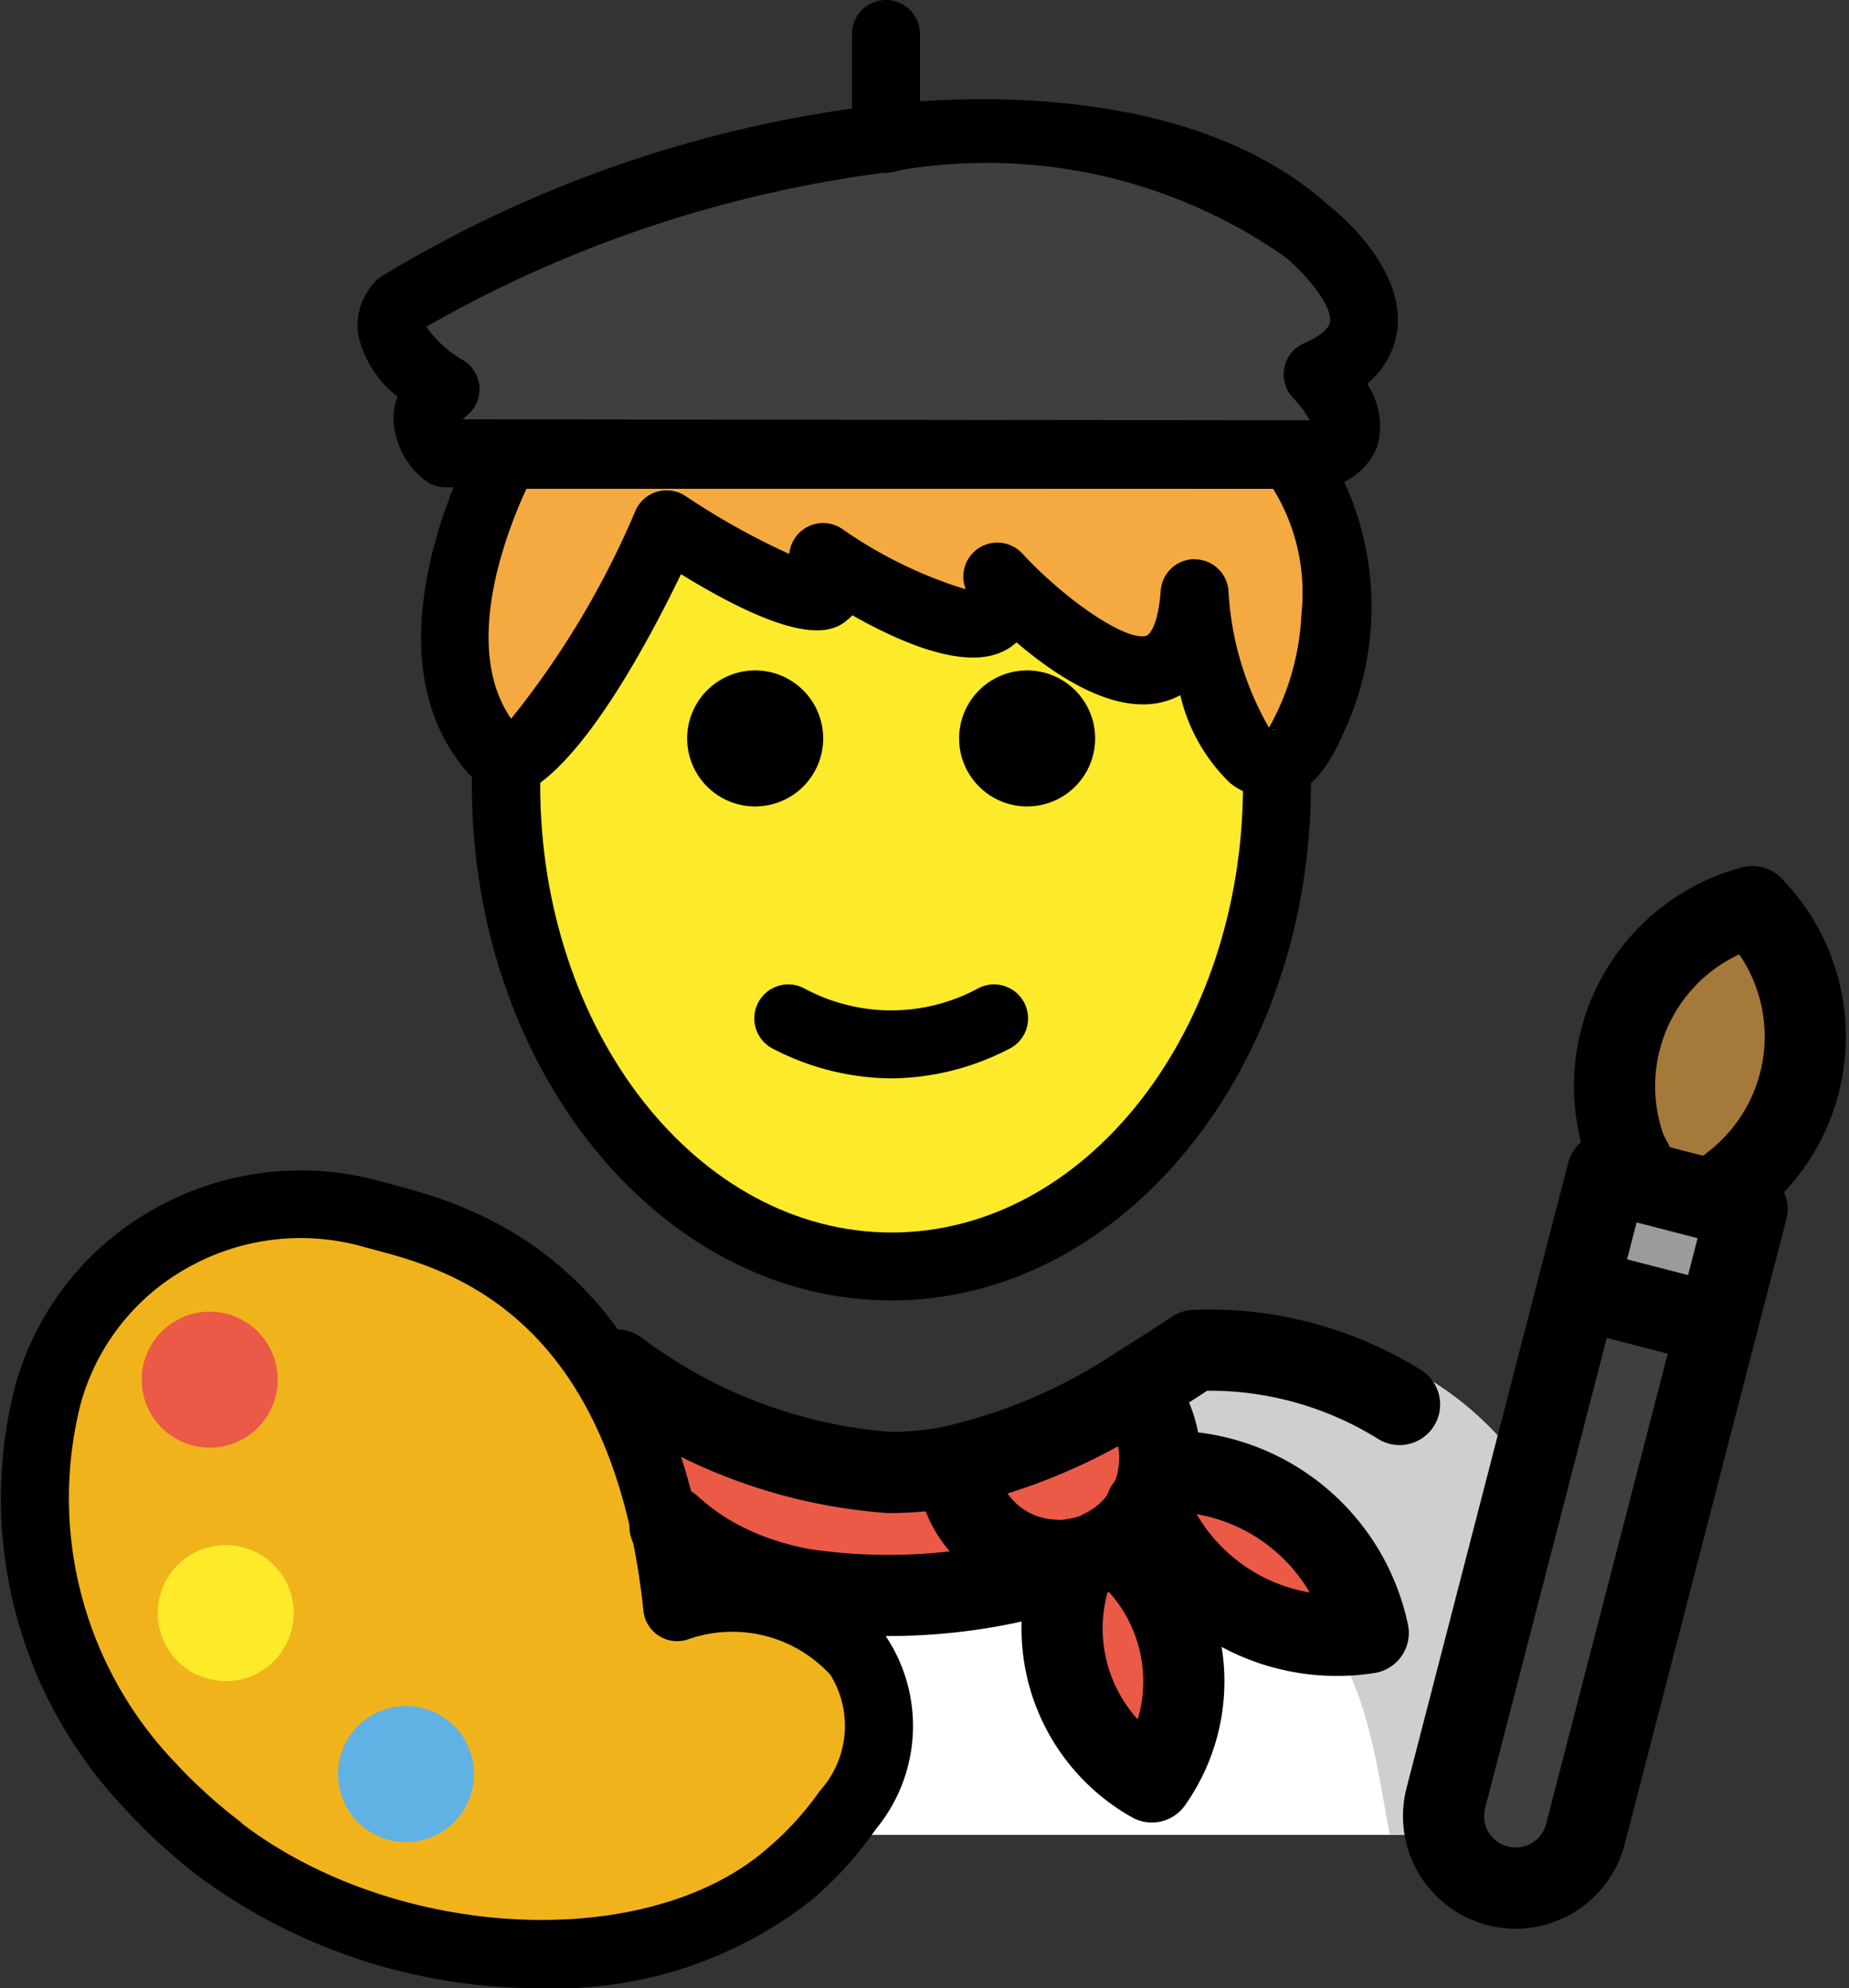 <svg xmlns="http://www.w3.org/2000/svg" width="22.783" height="24.499" viewBox="0 0 22.783 24.499">
  <rect x="0" y="0" width="22.783" height="24.499" fill="#333333" stroke="none"/>
  <g id="_1F9D1-200D-1F3A8" data-name="1F9D1-200D-1F3A8" transform="translate(-9.751 -5.217)">
    <g id="color" transform="translate(10.173 6.863)">
      <path id="Path_742" data-name="Path 742" d="M21.925,13.087a.474.474,0,0,1,0-.782s-1.019-.6-.527-1.07a15.112,15.112,0,0,1,5.961-2.022c1.778-.2,3.929.014,5.169,1.133,0,0,1.514,1.185.143,1.774,0,0,.808.808,0,.984Z" transform="translate(-16.865 -9.147)" fill="#3f3f3f"/>
      <path id="Path_743" data-name="Path 743" d="M32.377,50.47s.912-6.294-4.562-6.294a7.516,7.516,0,0,1-4.106,1.632h.057a7.516,7.516,0,0,1-4.106-1.632c-5.474,0-4.562,6.294-4.562,6.294" transform="translate(-13.248 -29.506)" fill="#fff"/>
      <path id="Path_744" data-name="Path 744" d="M38.544,44.076a9.05,9.05,0,0,1-4.49,1.8c6.563.207,6.563,2.522,6.946,4.532h2.569S44.573,44.076,38.544,44.076Z" transform="translate(-24.298 -29.448)" fill="#d0cfce"/>
      <path id="Path_745" data-name="Path 745" d="M46.221,50.438a2.5,2.5,0,0,1-2.588-1.286L43.49,48.9a1.193,1.193,0,0,0,.155-.5h0l.436.063A2.508,2.508,0,0,1,46.221,50.438Z" transform="translate(-29.783 -31.963)" fill="#ea5a47"/>
      <path id="Path_746" data-name="Path 746" d="M40.137,47.51a1.211,1.211,0,0,1-.389.423,1.086,1.086,0,0,1-.138.08,1.1,1.1,0,0,1-.356.113.793.793,0,0,1-.243.017,1.252,1.252,0,0,1-1.089-.687L37.72,47v0A6.862,6.862,0,0,0,40.04,46v0l.126.322a1.215,1.215,0,0,1,.126.678A1.193,1.193,0,0,1,40.137,47.51Z" transform="translate(-26.429 -30.568)" fill="#ea5a47"/>
      <path id="Path_747" data-name="Path 747" d="M41.912,50.859a2.146,2.146,0,0,1,.18,2.7,2.169,2.169,0,0,1-1.026-2.475l.08-.268v-.008a1.1,1.1,0,0,0,.356-.113,1.087,1.087,0,0,0,.138-.08l.038.063Z" transform="translate(-28.322 -33.247)" fill="#ea5a47"/>
      <path id="Path_748" data-name="Path 748" d="M32.8,47.532l-.008.142c-5.616,1.453-5.758-2.722-5.758-2.722a6.95,6.95,0,0,0,3.715,1.5H30.8a4.015,4.015,0,0,0,.708-.071v0l.2.456A1.252,1.252,0,0,0,32.8,47.532Z" transform="translate(-20.216 -29.957)" fill="#ea5a47"/>
      <path id="Path_749" data-name="Path 749" d="M13.06,48.619a6.743,6.743,0,0,1-.533-.451q-.17-.16-.322-.325a5.136,5.136,0,0,1-1.278-4.835,3.235,3.235,0,0,1,4-2.227c.821.229,3.316.676,3.754,4.843,1.611-.492,3.256.8,2.106,2.5a4.16,4.16,0,0,1-.72.792C18.476,50.3,15.192,50.243,13.06,48.619Z" transform="translate(-10.759 -27.462)" fill="#f1b31c"/>
      <path id="Path_750" data-name="Path 750" d="M15.568,44.871a.838.838,0,1,1-.584-1.03.838.838,0,0,1,.584,1.03" transform="translate(-12.598 -29.294)" fill="#ea5a47"/>
      <path id="Path_751" data-name="Path 751" d="M21.345,56.474a.838.838,0,1,1-.584-1.03.838.838,0,0,1,.584,1.03" transform="translate(-15.956 -36.037)" fill="#61b2e4"/>
      <path id="Path_752" data-name="Path 752" d="M55.6,43.578l-1.621,6.268A.888.888,0,1,1,52.26,49.4l1.621-6.268Z" transform="translate(-34.864 -28.9)" fill="#3f3f3f"/>
      <path id="Path_753" data-name="Path 753" d="M58.257,40.179,57.889,41.6l-1.719-.445.368-1.423.434.112.86.222Z" transform="translate(-37.153 -26.925)" fill="#9b9b9a"/>
      <path id="Path_754" data-name="Path 754" d="M58.915,31.891a2.294,2.294,0,0,1-.185,3.374l-.306.245-.86-.222-.2-.376A2.291,2.291,0,0,1,58.915,31.891Z" transform="translate(-37.746 -22.366)" fill="#a57939"/>
      <path id="Path_755" data-name="Path 755" d="M16.039,51.739a.838.838,0,1,1-.584-1.031.838.838,0,0,1,.584,1.031" transform="translate(-12.872 -33.285)" fill="#fcea2b"/>
    </g>
    <g id="hair" transform="translate(15.358 10.82)">
      <path id="Path_756" data-name="Path 756" d="M25.747,19.456s2.531,1.68,1.929.4c0,0,2.513,1.674,2.146.241,0,0,2.27,2.453,2.431.2,0,0,.23,2.205,1,2.094.47,0,1.321-2.56.166-3.8H23.765s-1.411,2.535,0,3.8C24.563,22.092,25.747,19.456,25.747,19.456Z" transform="translate(-23.139 -18.595)" fill="#f4aa41"/>
    </g>
    <g id="skin" transform="translate(15.984 11.681)">
      <path id="Path_757" data-name="Path 757" d="M33.121,21.5c-.161,2.249-2.431-.2-2.431-.2.367,1.433-2.146-.241-2.146-.241.6,1.276-1.929-.4-1.929-.4s-1.169,2.6-1.963,2.936c-.01.154-.019.308-.019.465,0,3.278,2.126,5.936,4.748,5.936s4.748-2.657,4.748-5.936c0-.155-.009-.307-.019-.458C33.349,23.679,33.121,21.5,33.121,21.5Z" transform="translate(-24.633 -20.652)" fill="#fcea2b"/>
    </g>
    <g id="line" transform="translate(9.751 5.217)">
      <path id="Path_758" data-name="Path 758" d="M39.647,25.782a.838.838,0,1,1-.838-.838.838.838,0,0,1,.838.838" transform="translate(-26.153 -16.683)"/>
      <path id="Path_759" data-name="Path 759" d="M31.647,25.782a.838.838,0,1,1-.838-.838.838.838,0,0,1,.838.838" transform="translate(-21.504 -16.683)"/>
      <path id="Path_760" data-name="Path 760" d="M33.647,35.347a3.205,3.205,0,0,1-1.444-.359.419.419,0,1,1,.375-.749,2.252,2.252,0,0,0,2.138,0,.419.419,0,1,1,.375.749A3.205,3.205,0,0,1,33.647,35.347Z" transform="translate(-22.666 -22.059)"/>
      <path id="Path_761" data-name="Path 761" d="M28.8,34.275c-2.849,0-5.167-2.851-5.167-6.354q0-.14.005-.277l.837.031q0,.122,0,.246c0,3.042,1.942,5.517,4.33,5.517s4.33-2.475,4.33-5.517c0-.083,0-.166,0-.248l.837-.028q0,.137,0,.276C33.968,31.424,31.65,34.275,28.8,34.275Z" transform="translate(-17.819 -18.251)"/>
      <path id="Path_762" data-name="Path 762" d="M44.787,44.8" transform="translate(-30.114 -28.222)" fill="none" stroke="#000" stroke-linecap="round" stroke-linejoin="round" stroke-miterlimit="10" stroke-width="1"/>
      <path id="Path_763" data-name="Path 763" d="M49.888,45.854" transform="translate(-33.079 -28.836)" fill="none" stroke="#000" stroke-linecap="round" stroke-linejoin="round" stroke-miterlimit="10" stroke-width="1"/>
      <path id="Path_764" data-name="Path 764" d="M32.09,12.942h0l-10.746-.017a.42.42,0,0,1-.265-.1,1.01,1.01,0,0,1-.371-.748.779.779,0,0,1,.052-.268,1.325,1.325,0,0,1-.49-.788.8.8,0,0,1,.26-.675,15.28,15.28,0,0,1,6.2-2.135c1.105-.121,3.851-.245,5.5,1.239.14.108.946.782.847,1.544a1.024,1.024,0,0,1-.371.655.955.955,0,0,1,.135.741.8.8,0,0,1-.661.538A.418.418,0,0,1,32.09,12.942Zm-10.527-.854L32,12.1a1.36,1.36,0,0,0-.2-.269.419.419,0,0,1,.131-.681c.091-.039.3-.143.319-.264.027-.208-.312-.6-.556-.8a6.408,6.408,0,0,0-4.864-1.046,15.339,15.339,0,0,0-5.715,1.907,1.357,1.357,0,0,0,.448.409.419.419,0,0,1,.042.693A.353.353,0,0,0,21.562,12.088Z" transform="translate(-15.861 -6.921)"/>
      <path id="Path_765" data-name="Path 765" d="M35.237,7.347a.419.419,0,0,1-.419-.419V5.636a.419.419,0,1,1,.838,0V6.928A.419.419,0,0,1,35.237,7.347Z" transform="translate(-24.32 -5.217)"/>
      <path id="Path_766" data-name="Path 766" d="M32.616,22.241a.826.826,0,0,1-.513-.184,2.2,2.2,0,0,1-.611-1.08.954.954,0,0,1-.138.061c-.615.215-1.36-.267-1.88-.712a.679.679,0,0,1-.07.056c-.44.312-1.225.022-1.952-.389a.516.516,0,0,1-.042.04c-.152.131-.492.423-2.07-.547-.429.888-1.265,2.437-2,2.723a.419.419,0,0,1-.431-.079c-1.646-1.476-.155-4.2-.091-4.32a.419.419,0,0,1,.366-.215h9.658a.419.419,0,0,1,.307.134,3.677,3.677,0,0,1,.345,3.735c-.216.495-.479.755-.784.773A.807.807,0,0,1,32.616,22.241Zm.01-.838.006,0a.215.215,0,0,1,.041-.007A.271.271,0,0,0,32.626,21.4Zm-.957-2.1a.418.418,0,0,1,.416.375,3.808,3.808,0,0,0,.5,1.7,3.134,3.134,0,0,0,.4-1.4,2.441,2.441,0,0,0-.349-1.544h-9.2c-.249.536-.8,1.95-.189,2.833A10.787,10.787,0,0,0,24.781,18.7a.419.419,0,0,1,.613-.178,8.933,8.933,0,0,0,1.28.715.419.419,0,0,1,.649-.311,5.415,5.415,0,0,0,1.521.745c0-.015-.007-.032-.012-.051a.419.419,0,0,1,.713-.389c.557.6,1.3,1.091,1.531,1.013.048-.017.146-.154.175-.554a.419.419,0,0,1,.411-.389Z" transform="translate(-16.949 -12.411)"/>
      <path id="Path_767" data-name="Path 767" d="M51.481,46.221" transform="translate(-34.005 -29.049)" fill="none" stroke="#000" stroke-linecap="round" stroke-linejoin="round" stroke-miterlimit="10" stroke-width="1"/>
      <path id="Path_768" data-name="Path 768" d="M42.23,48.018a1.086,1.086,0,0,0,.138-.08,1.211,1.211,0,0,0,.389-.423,1.193,1.193,0,0,0,.155-.5,1.215,1.215,0,0,0-.126-.678l-.126-.322" transform="translate(-28.628 -28.928)" fill="none" stroke="#000" stroke-linecap="round" stroke-linejoin="round" stroke-miterlimit="10" stroke-width="1"/>
      <path id="Path_769" data-name="Path 769" d="M39.609,49.4a1.1,1.1,0,0,1-.356.113.793.793,0,0,1-.243.017,1.252,1.252,0,0,1-1.089-.687l-.2-.456" transform="translate(-26.007 -30.305)" fill="none" stroke="#000" stroke-linecap="round" stroke-linejoin="round" stroke-miterlimit="10" stroke-width="1"/>
      <path id="Path_770" data-name="Path 770" d="M37.551,45.618a4.431,4.431,0,0,0-2.525-.666c-.235.155-.461.3-.687.44a6.862,6.862,0,0,1-2.32.993,4.015,4.015,0,0,1-.708.071h-.054a6.355,6.355,0,0,1-3.346-1.262" transform="translate(-20.306 -28.312)" fill="none" stroke="#000" stroke-linecap="round" stroke-linejoin="round" stroke-miterlimit="10" stroke-width="1"/>
      <path id="Path_771" data-name="Path 771" d="M41.677,50.762l.235.184a2.146,2.146,0,0,1,.18,2.7,2.169,2.169,0,0,1-1.026-2.475l.08-.268" transform="translate(-27.899 -31.689)" fill="none" stroke="#000" stroke-linecap="round" stroke-linejoin="round" stroke-miterlimit="10" stroke-width="1"/>
      <path id="Path_772" data-name="Path 772" d="M29.463,50.111a2.964,2.964,0,0,0,.582.416,3.426,3.426,0,0,0,.77.3q.131.035.271.062a7.126,7.126,0,0,0,3.116-.22" transform="translate(-21.208 -31.31)" fill="none" stroke="#000" stroke-linecap="round" stroke-linejoin="round" stroke-miterlimit="10" stroke-width="1"/>
      <path id="Path_773" data-name="Path 773" d="M43.47,48.888l.008.017.142.247a2.5,2.5,0,0,0,2.588,1.286,2.508,2.508,0,0,0-2.136-1.972l-.436-.063" transform="translate(-29.349 -30.317)" fill="none" stroke="#000" stroke-linecap="round" stroke-linejoin="round" stroke-miterlimit="10" stroke-width="1"/>
      <path id="Path_774" data-name="Path 774" d="M16.414,49.732A7.048,7.048,0,0,1,12.22,48.37h0a7.276,7.276,0,0,1-.566-.479q-.18-.171-.343-.347a5.547,5.547,0,0,1-1.373-5.23,3.586,3.586,0,0,1,1.705-2.179,3.672,3.672,0,0,1,2.81-.341l.13.035c.917.243,3.3.872,3.871,4.709a2.37,2.37,0,0,1,2.2.84,1.994,1.994,0,0,1-.11,2.394,4.578,4.578,0,0,1-.791.873A5.093,5.093,0,0,1,16.414,49.732ZM12.728,47.7c1.909,1.455,5,1.6,6.478.311a3.769,3.769,0,0,0,.648-.711,1.194,1.194,0,0,0,.13-1.427,1.64,1.64,0,0,0-1.766-.435.418.418,0,0,1-.539-.357c-.387-3.672-2.435-4.214-3.31-4.446l-.14-.038a2.839,2.839,0,0,0-2.173.262,2.755,2.755,0,0,0-1.311,1.673,4.716,4.716,0,0,0,1.183,4.44q.142.155.3.3a6.24,6.24,0,0,0,.5.422Z" transform="translate(-9.751 -25.234)"/>
      <path id="Path_775" data-name="Path 775" d="M57.565,35.288l-.2-.376a2.291,2.291,0,0,1,1.551-3.02,2.294,2.294,0,0,1-.185,3.374l-.306.245" transform="translate(-37.324 -20.721)" fill="none" stroke="#000" stroke-linecap="round" stroke-linejoin="round" stroke-miterlimit="10" stroke-width="1"/>
      <path id="Path_776" data-name="Path 776" d="M55.6,43.578l-1.621,6.268A.888.888,0,1,1,52.26,49.4l1.621-6.268" transform="translate(-34.442 -27.254)" fill="none" stroke="#000" stroke-linecap="round" stroke-linejoin="round" stroke-miterlimit="10" stroke-width="1"/>
      <path id="Path_777" data-name="Path 777" d="M57.889,41.6l.368-1.423-.426-.11-.86-.222-.434-.112-.368,1.423Z" transform="translate(-36.73 -25.279)" fill="none" stroke="#000" stroke-linecap="round" stroke-linejoin="round" stroke-miterlimit="10" stroke-width="1"/>
    </g>
  </g>
</svg>

